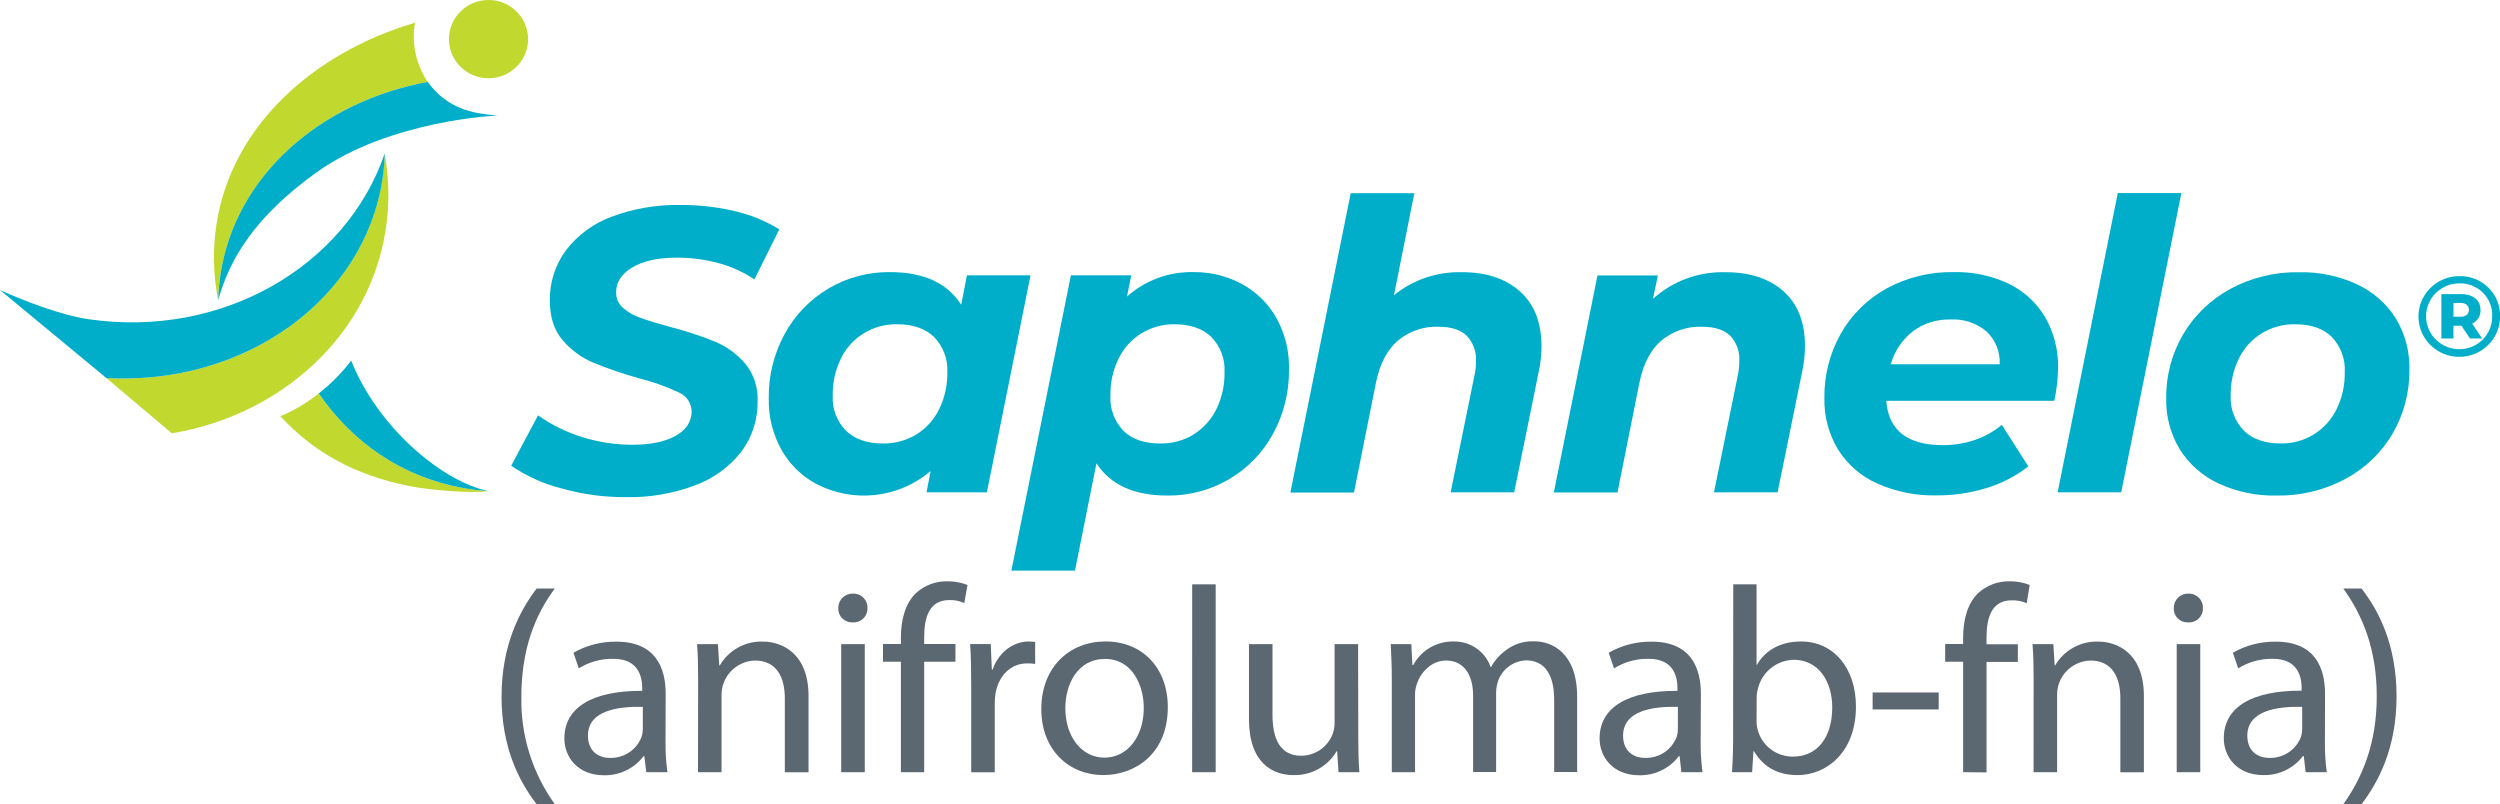 <svg width="143" height="46" viewBox="0 0 143 46" fill="none" xmlns="http://www.w3.org/2000/svg">
<g clip-path="url(#clip0_5_1286)">
<path d="M27.933 28.093C27.026 28.229 24.645 28.054 23.36 27.792C20.377 27.182 18.001 25.938 16.038 23.809C16.828 23.479 17.567 23.038 18.232 22.502C20.178 25.328 22.984 27.267 26.446 27.906C26.933 27.997 27.425 28.058 27.92 28.088C27.92 28.088 27.925 28.093 27.933 28.093Z" fill="#C1D82F"/>
<path d="M27.92 28.088C27.426 28.058 26.933 27.997 26.446 27.906C22.984 27.267 20.178 25.328 18.232 22.502C18.932 21.96 19.555 21.328 20.087 20.623C21.586 24.417 25.264 27.527 27.92 28.088Z" fill="#00AECA"/>
<path d="M21.869 10.23C21.941 9.747 21.984 9.26 21.996 8.772C22.262 10.194 22.287 11.65 22.07 13.081C21.163 19.173 16.092 23.739 9.829 24.786L6.089 21.627C13.937 22.05 20.827 17.2 21.869 10.23Z" fill="#C1D82F"/>
<path d="M0 16.592C1.381 17.209 3.457 18.021 5.052 18.257C12.694 19.377 19.795 15.239 22.006 8.78C21.994 9.268 21.951 9.755 21.878 10.238C20.827 17.2 13.937 22.05 6.089 21.627L0 16.592Z" fill="#00AECA"/>
<path d="M24.461 4.683C23.85 3.769 23.579 2.674 23.694 1.584C23.694 1.55 23.736 1.341 23.743 1.298C17.959 2.999 13.227 7.195 12.377 12.869C12.161 14.302 12.196 15.761 12.48 17.183C12.491 16.695 12.533 16.208 12.605 15.725C13.455 10.065 18.303 5.832 24.461 4.683Z" fill="#C1D82F"/>
<path d="M28.476 6.602C26.965 6.508 25.566 6.187 24.461 4.683C18.303 5.832 13.455 10.065 12.61 15.708C12.538 16.191 12.496 16.677 12.485 17.166C13.104 14.884 14.534 12.41 18.136 9.839C22.308 6.86 28.503 6.602 28.476 6.602Z" fill="#00AECA"/>
<path d="M27.942 4.476C29.192 4.476 30.206 3.474 30.206 2.238C30.206 1.002 29.192 0 27.942 0C26.693 0 25.679 1.002 25.679 2.238C25.679 3.474 26.693 4.476 27.942 4.476Z" fill="#C1D82F"/>
<path d="M32.093 27.93C31.072 27.669 30.107 27.233 29.24 26.64L30.778 23.756C31.544 24.303 32.396 24.723 33.299 25C34.227 25.293 35.195 25.441 36.169 25.44C37.211 25.44 38.035 25.27 38.641 24.932C39.247 24.593 39.553 24.132 39.56 23.547C39.56 23.314 39.491 23.087 39.362 22.892C39.234 22.697 39.05 22.544 38.835 22.451C38.094 22.103 37.321 21.828 36.525 21.632C35.645 21.386 34.78 21.09 33.935 20.745C33.26 20.458 32.662 20.02 32.188 19.464C31.697 18.894 31.451 18.14 31.451 17.202C31.433 16.167 31.756 15.154 32.373 14.318C33.043 13.441 33.954 12.773 34.997 12.393C36.252 11.924 37.587 11.698 38.928 11.725C39.982 11.719 41.032 11.839 42.056 12.082C42.948 12.289 43.799 12.64 44.575 13.122L43.152 15.985C42.526 15.56 41.831 15.244 41.098 15.049C40.323 14.84 39.523 14.736 38.719 14.738C37.645 14.738 36.797 14.923 36.176 15.292C35.555 15.661 35.244 16.139 35.242 16.723C35.239 16.889 35.272 17.054 35.338 17.206C35.405 17.358 35.504 17.494 35.628 17.605C35.922 17.86 36.264 18.056 36.633 18.181C37.036 18.33 37.604 18.504 38.336 18.701C39.21 18.923 40.067 19.205 40.901 19.544C41.565 19.822 42.154 20.249 42.621 20.791C43.118 21.399 43.371 22.166 43.334 22.947C43.355 23.988 43.027 25.006 42.4 25.843C41.718 26.711 40.805 27.374 39.764 27.758C38.498 28.235 37.152 28.466 35.798 28.438C34.545 28.444 33.297 28.273 32.093 27.93Z" fill="#00AECA"/>
<path d="M58.947 15.749L56.45 28.161H52.998L53.231 26.946C52.339 27.706 51.237 28.181 50.067 28.311C48.898 28.441 47.716 28.22 46.676 27.675C45.852 27.226 45.172 26.559 44.71 25.748C44.203 24.842 43.948 23.819 43.973 22.784C43.954 21.492 44.271 20.216 44.894 19.08C45.479 18.012 46.344 17.12 47.398 16.497C48.456 15.875 49.666 15.553 50.897 15.564C52.827 15.564 54.188 16.187 54.981 17.433L55.308 15.749H58.947ZM52.416 24.852C52.978 24.5 53.43 24 53.72 23.408C54.042 22.747 54.202 22.02 54.187 21.287C54.206 20.919 54.149 20.55 54.019 20.205C53.889 19.859 53.688 19.543 53.43 19.277C52.924 18.791 52.22 18.548 51.317 18.548C50.647 18.534 49.987 18.712 49.416 19.06C48.845 19.408 48.387 19.911 48.098 20.509C47.776 21.17 47.616 21.897 47.632 22.631C47.611 22.999 47.668 23.367 47.799 23.713C47.929 24.058 48.131 24.373 48.391 24.638C48.895 25.124 49.6 25.367 50.501 25.367C51.176 25.379 51.84 25.2 52.416 24.852Z" fill="#00AECA"/>
<path d="M71.011 16.232C71.842 16.678 72.529 17.346 72.994 18.159C73.501 19.065 73.756 20.089 73.731 21.124C73.75 22.416 73.433 23.692 72.81 24.827C72.225 25.903 71.353 26.799 70.29 27.419C69.227 28.039 68.012 28.36 66.777 28.346C64.866 28.346 63.513 27.731 62.718 26.502L61.49 32.637H57.851L61.256 15.749H64.708L64.463 16.964C65.515 16.025 66.892 15.524 68.308 15.564C69.251 15.559 70.181 15.789 71.011 16.232ZM68.269 24.852C68.832 24.5 69.285 24 69.576 23.408C69.898 22.747 70.058 22.02 70.043 21.287C70.063 20.919 70.007 20.551 69.878 20.205C69.748 19.859 69.549 19.544 69.291 19.277C68.787 18.791 68.082 18.548 67.18 18.548C66.513 18.539 65.858 18.719 65.291 19.066C64.728 19.417 64.275 19.917 63.984 20.509C63.661 21.17 63.502 21.897 63.517 22.631C63.495 22.997 63.55 23.364 63.676 23.709C63.803 24.054 64 24.37 64.254 24.638C64.745 25.124 65.451 25.367 66.355 25.367C67.033 25.381 67.701 25.202 68.279 24.852H68.269Z" fill="#00AECA"/>
<path d="M86.946 16.672C87.765 17.409 88.174 18.455 88.174 19.809C88.174 20.306 88.119 20.802 88.01 21.287L86.612 28.161H82.977L84.331 21.518C84.395 21.237 84.427 20.95 84.425 20.662C84.442 20.395 84.404 20.126 84.312 19.874C84.219 19.622 84.076 19.392 83.889 19.197C83.53 18.857 82.995 18.689 82.279 18.689C81.433 18.659 80.605 18.942 79.957 19.484C79.343 20.015 78.927 20.811 78.709 21.872L77.449 28.171H73.81L77.262 11.052H80.901L79.736 16.884C80.826 16.001 82.2 15.534 83.609 15.569C85.009 15.566 86.122 15.934 86.946 16.672Z" fill="#00AECA"/>
<path d="M102.015 16.66C102.834 17.391 103.244 18.433 103.244 19.788C103.243 20.292 103.188 20.794 103.079 21.287L101.679 28.161H98.04L99.394 21.518C99.457 21.237 99.489 20.95 99.487 20.662C99.506 20.395 99.469 20.128 99.379 19.875C99.288 19.623 99.146 19.392 98.961 19.197C98.602 18.857 98.064 18.689 97.349 18.689C96.502 18.659 95.674 18.942 95.027 19.484C94.415 20.01 93.998 20.806 93.779 21.87L92.521 28.169H88.879L91.376 15.756H94.831L94.55 17.093C95.677 16.077 97.157 15.531 98.681 15.571C100.08 15.567 101.191 15.93 102.015 16.66Z" fill="#00AECA"/>
<path d="M117.507 22.925H107.895C108.019 24.616 109.101 25.462 111.138 25.462C111.761 25.464 112.38 25.363 112.969 25.163C113.531 24.974 114.051 24.681 114.502 24.3L116.021 26.677C115.304 27.236 114.489 27.658 113.615 27.921C112.693 28.201 111.734 28.341 110.77 28.336C109.602 28.362 108.442 28.13 107.376 27.656C106.45 27.243 105.67 26.566 105.136 25.712C104.604 24.826 104.333 23.811 104.354 22.781C104.335 21.486 104.66 20.209 105.298 19.078C105.913 17.995 106.82 17.102 107.917 16.497C109.089 15.863 110.409 15.541 111.745 15.564C112.837 15.538 113.92 15.767 114.905 16.232C115.773 16.654 116.497 17.32 116.984 18.147C117.486 19.026 117.741 20.022 117.721 21.032C117.713 21.668 117.641 22.302 117.507 22.925ZM109.411 18.954C108.803 19.435 108.363 20.093 108.153 20.835H114.382C114.401 20.486 114.342 20.137 114.211 19.812C114.08 19.487 113.879 19.194 113.622 18.954C113.055 18.478 112.324 18.234 111.581 18.274C110.8 18.25 110.035 18.49 109.411 18.954Z" fill="#00AECA"/>
<path d="M121.137 11.042H124.776L121.333 28.161H117.697L121.137 11.042Z" fill="#00AECA"/>
<path d="M126.899 27.654C125.987 27.231 125.218 26.555 124.687 25.709C124.155 24.829 123.884 23.819 123.906 22.794C123.888 21.498 124.228 20.221 124.889 19.102C125.536 18.014 126.47 17.121 127.591 16.517C128.787 15.876 130.129 15.55 131.488 15.572C132.64 15.545 133.782 15.782 134.825 16.264C135.736 16.688 136.504 17.363 137.037 18.208C137.569 19.088 137.84 20.099 137.818 21.124C137.838 22.418 137.504 23.694 136.85 24.815C136.207 25.907 135.271 26.801 134.147 27.401C132.944 28.043 131.595 28.369 130.228 28.346C129.079 28.371 127.94 28.134 126.899 27.654ZM132.346 24.852C132.909 24.5 133.362 24 133.653 23.408C133.974 22.747 134.134 22.02 134.12 21.287C134.14 20.92 134.086 20.553 133.959 20.208C133.832 19.862 133.636 19.546 133.383 19.277C132.891 18.791 132.191 18.548 131.282 18.548C130.612 18.534 129.951 18.712 129.381 19.06C128.81 19.408 128.352 19.911 128.063 20.509C127.741 21.17 127.581 21.897 127.596 22.631C127.576 22.999 127.633 23.367 127.764 23.713C127.894 24.058 128.096 24.373 128.356 24.638C128.847 25.124 129.565 25.367 130.466 25.367C131.13 25.375 131.781 25.196 132.346 24.852Z" fill="#00AECA"/>
<path d="M31.734 33.665C30.616 35.165 29.822 37.116 29.822 39.871C29.78 42.064 30.45 44.212 31.734 46H30.695C29.729 44.744 28.689 42.807 28.689 39.855C28.689 36.902 29.729 34.936 30.695 33.665H31.734Z" fill="#5B6771"/>
<path d="M38.068 42.413C38.061 43 38.097 43.586 38.176 44.168H36.968L36.857 43.254H36.81C36.548 43.601 36.206 43.88 35.812 44.07C35.419 44.26 34.985 44.354 34.547 44.345C33.046 44.345 32.282 43.3 32.282 42.241C32.282 40.469 33.874 39.502 36.734 39.517V39.366C36.734 38.776 36.567 37.665 35.051 37.684C34.363 37.677 33.688 37.867 33.107 38.231L32.803 37.337C33.549 36.91 34.398 36.691 35.26 36.703C37.525 36.703 38.076 38.231 38.076 39.682L38.068 42.413ZM36.769 40.431C35.294 40.401 33.631 40.656 33.631 42.08C33.631 42.958 34.213 43.351 34.886 43.351C35.282 43.363 35.671 43.251 35.998 43.031C36.326 42.81 36.574 42.493 36.707 42.124C36.747 41.987 36.768 41.844 36.769 41.701V40.431Z" fill="#5B6771"/>
<path d="M39.933 38.827C39.933 38.054 39.919 37.449 39.872 36.844H41.066L41.142 38.059H41.174C41.421 37.633 41.78 37.282 42.212 37.042C42.645 36.803 43.136 36.684 43.631 36.698C44.656 36.698 46.248 37.303 46.248 39.816V44.173H44.892V39.947C44.892 38.766 44.447 37.782 43.172 37.782C42.656 37.802 42.169 38.021 41.814 38.391C41.459 38.761 41.265 39.254 41.272 39.765V44.168H39.926L39.933 38.827Z" fill="#5B6771"/>
<path d="M49.619 34.785C49.623 34.896 49.602 35.007 49.56 35.109C49.518 35.212 49.454 35.305 49.373 35.382C49.293 35.459 49.197 35.518 49.091 35.556C48.986 35.594 48.874 35.609 48.762 35.602C48.653 35.605 48.545 35.585 48.445 35.545C48.344 35.505 48.253 35.445 48.177 35.368C48.101 35.291 48.042 35.2 48.003 35.1C47.964 35 47.946 34.893 47.951 34.785C47.948 34.675 47.968 34.566 48.009 34.464C48.05 34.361 48.112 34.268 48.19 34.19C48.269 34.112 48.363 34.051 48.466 34.01C48.569 33.969 48.68 33.949 48.791 33.952C48.902 33.949 49.012 33.969 49.115 34.01C49.218 34.051 49.311 34.113 49.388 34.191C49.466 34.269 49.527 34.362 49.566 34.465C49.606 34.567 49.624 34.676 49.619 34.785ZM48.118 44.168V36.844H49.465V44.168H48.118Z" fill="#5B6771"/>
<path d="M51.531 44.168V37.85H50.506V36.837H51.531V36.489C51.531 35.459 51.777 34.521 52.389 33.93C52.878 33.48 53.524 33.236 54.192 33.25C54.586 33.246 54.976 33.318 55.342 33.461L55.158 34.492C54.889 34.372 54.595 34.314 54.3 34.324C53.153 34.324 52.863 35.308 52.863 36.443V36.837H54.651V37.85H52.863V44.168H51.531Z" fill="#5B6771"/>
<path d="M55.553 39.123C55.553 38.26 55.538 37.519 55.492 36.839H56.671L56.733 38.297H56.779C57.116 37.325 57.941 36.693 58.843 36.693C58.967 36.695 59.09 36.705 59.212 36.722V37.978C59.06 37.951 58.906 37.94 58.752 37.947C57.804 37.947 57.131 38.644 56.946 39.648C56.915 39.853 56.899 40.06 56.9 40.268V44.173H55.553V39.123Z" fill="#5B6771"/>
<path d="M66.799 40.445C66.799 43.154 64.888 44.333 63.114 44.333C61.123 44.333 59.563 42.875 59.563 40.564C59.563 38.134 61.2 36.691 63.234 36.691C65.36 36.693 66.799 38.222 66.799 40.445ZM60.939 40.52C60.939 42.124 61.858 43.337 63.173 43.337C64.487 43.337 65.424 42.141 65.424 40.491C65.424 39.249 64.797 37.692 63.212 37.692C61.627 37.692 60.937 39.142 60.937 40.52H60.939Z" fill="#5B6771"/>
<path d="M68.193 33.422H69.537V44.168H68.19L68.193 33.422Z" fill="#5B6771"/>
<path d="M77.694 42.156C77.694 42.928 77.709 43.594 77.756 44.168H76.562L76.485 42.972H76.454C76.205 43.396 75.846 43.746 75.413 43.986C74.981 44.226 74.492 44.347 73.996 44.336C72.832 44.336 71.441 43.684 71.441 41.125V36.844H72.787V40.885C72.787 42.277 73.23 43.23 74.439 43.23C74.823 43.224 75.198 43.106 75.514 42.89C75.83 42.673 76.074 42.369 76.215 42.015C76.299 41.797 76.341 41.565 76.338 41.332V36.844H77.684L77.694 42.156Z" fill="#5B6771"/>
<path d="M79.611 38.827C79.611 38.054 79.579 37.449 79.55 36.844H80.727L80.788 38.039H80.84C81.063 37.62 81.401 37.272 81.815 37.034C82.229 36.796 82.703 36.678 83.181 36.693C83.639 36.69 84.086 36.829 84.459 37.09C84.833 37.352 85.114 37.723 85.262 38.151H85.292C85.498 37.775 85.786 37.449 86.135 37.196C86.597 36.841 87.171 36.659 87.756 36.683C88.751 36.683 90.213 37.318 90.213 39.862V44.158H88.899V40.027C88.899 38.603 88.363 37.772 87.292 37.772C86.933 37.787 86.587 37.909 86.3 38.123C86.013 38.336 85.799 38.631 85.685 38.968C85.615 39.183 85.579 39.407 85.577 39.633V44.158H84.262V39.779C84.262 38.613 83.741 37.782 82.717 37.782C81.889 37.782 81.262 38.448 81.048 39.113C80.972 39.322 80.935 39.543 80.94 39.765V44.168H79.611V38.827Z" fill="#5B6771"/>
<path d="M97.278 42.413C97.271 43 97.306 43.586 97.383 44.168H96.174L96.074 43.254H96.027C95.764 43.601 95.422 43.881 95.028 44.071C94.634 44.26 94.2 44.354 93.762 44.345C92.263 44.345 91.496 43.3 91.496 42.241C91.496 40.469 93.088 39.502 95.951 39.517V39.366C95.951 38.776 95.781 37.665 94.268 37.684C93.58 37.677 92.905 37.867 92.324 38.231L92.017 37.337C92.763 36.911 93.612 36.692 94.474 36.703C96.74 36.703 97.29 38.231 97.29 39.682L97.278 42.413ZM95.975 40.43C94.501 40.401 92.84 40.656 92.84 42.08C92.84 42.958 93.42 43.351 94.093 43.351C94.489 43.364 94.879 43.252 95.206 43.032C95.533 42.811 95.781 42.493 95.914 42.124C95.955 41.987 95.976 41.844 95.975 41.701V40.43Z" fill="#5B6771"/>
<path d="M99.143 33.422H100.475V38.025H100.497C100.971 37.206 101.828 36.693 103.023 36.693C104.873 36.693 106.16 38.205 106.16 40.416C106.16 43.033 104.475 44.336 102.824 44.336C101.752 44.336 100.895 43.925 100.33 42.972H100.298L100.221 44.168H99.074C99.103 43.682 99.135 42.928 99.135 42.277L99.143 33.422ZM100.475 41.232C100.471 41.396 100.491 41.56 100.534 41.718C100.644 42.165 100.904 42.563 101.271 42.846C101.638 43.129 102.09 43.281 102.556 43.278C103.978 43.278 104.804 42.144 104.804 40.462C104.804 39.004 104.04 37.738 102.593 37.738C102.119 37.753 101.664 37.92 101.296 38.216C100.929 38.511 100.669 38.918 100.558 39.373C100.507 39.555 100.481 39.743 100.482 39.932L100.475 41.232Z" fill="#5B6771"/>
<path d="M110.893 39.609V40.581H107.114V39.609H110.893Z" fill="#5B6771"/>
<path d="M112.291 44.168V37.85H111.264V36.836H112.291V36.489C112.291 35.459 112.536 34.521 113.146 33.93C113.636 33.481 114.283 33.237 114.952 33.25C115.345 33.246 115.734 33.318 116.099 33.461L115.927 34.506C115.658 34.386 115.365 34.329 115.07 34.338C113.922 34.338 113.63 35.322 113.63 36.457V36.851H115.421V37.864H113.63V44.182L112.291 44.168Z" fill="#5B6771"/>
<path d="M116.323 38.827C116.323 38.054 116.308 37.449 116.261 36.844H117.451L117.527 38.059H117.556C117.803 37.633 118.162 37.282 118.595 37.043C119.028 36.803 119.518 36.684 120.014 36.698C121.038 36.698 122.63 37.303 122.63 39.816V44.173H121.284V39.947C121.284 38.766 120.839 37.782 119.564 37.782C119.048 37.8 118.559 38.017 118.204 38.389C117.849 38.76 117.656 39.254 117.667 39.765V44.168H116.32L116.323 38.827Z" fill="#5B6771"/>
<path d="M126.009 34.785C126.012 34.896 125.992 35.007 125.95 35.109C125.907 35.212 125.844 35.305 125.763 35.382C125.682 35.459 125.586 35.518 125.481 35.556C125.375 35.594 125.263 35.609 125.151 35.602C125.043 35.605 124.935 35.586 124.834 35.546C124.733 35.506 124.642 35.446 124.566 35.369C124.489 35.292 124.43 35.201 124.391 35.1C124.353 35 124.335 34.893 124.34 34.785C124.337 34.675 124.357 34.566 124.398 34.464C124.439 34.361 124.501 34.268 124.58 34.19C124.658 34.112 124.752 34.051 124.855 34.01C124.959 33.969 125.07 33.949 125.181 33.952C125.291 33.95 125.401 33.97 125.504 34.011C125.607 34.052 125.699 34.114 125.777 34.192C125.855 34.27 125.915 34.363 125.955 34.465C125.995 34.567 126.013 34.676 126.009 34.785ZM124.508 44.168V36.844H125.854V44.168H124.508Z" fill="#5B6771"/>
<path d="M132.985 42.413C132.978 43 133.013 43.586 133.09 44.168H131.882L131.776 43.244H131.729C131.467 43.591 131.124 43.871 130.731 44.06C130.337 44.25 129.904 44.344 129.466 44.336C127.965 44.336 127.201 43.291 127.201 42.231C127.201 40.46 128.79 39.492 131.653 39.507V39.366C131.653 38.776 131.486 37.665 129.97 37.684C129.282 37.677 128.607 37.867 128.026 38.231L127.719 37.337C128.466 36.911 129.314 36.692 130.176 36.703C132.442 36.703 132.992 38.231 132.992 39.682L132.985 42.413ZM131.685 40.431C130.211 40.401 128.547 40.656 128.547 42.08C128.547 42.958 129.127 43.351 129.8 43.351C130.196 43.364 130.586 43.252 130.914 43.031C131.242 42.811 131.49 42.493 131.624 42.124C131.664 41.987 131.684 41.844 131.685 41.701V40.431Z" fill="#5B6771"/>
<path d="M134.039 46C135.11 44.501 135.95 42.549 135.95 39.825C135.95 37.101 135.125 35.179 134.039 33.665H135.081C136.044 34.907 137.083 36.858 137.083 39.825C137.083 42.792 136.044 44.729 135.081 46H134.039Z" fill="#5B6771"/>
<path d="M143.005 18.079C143.01 18.537 142.877 18.985 142.623 19.368C142.37 19.751 142.007 20.051 141.581 20.229C141.155 20.408 140.685 20.457 140.23 20.371C139.776 20.284 139.358 20.066 139.029 19.744C138.7 19.423 138.475 19.011 138.383 18.563C138.291 18.114 138.336 17.649 138.512 17.226C138.688 16.803 138.987 16.441 139.371 16.186C139.756 15.931 140.208 15.795 140.671 15.795C140.977 15.787 141.282 15.841 141.568 15.952C141.853 16.064 142.112 16.232 142.33 16.445C142.548 16.658 142.72 16.913 142.836 17.194C142.952 17.475 143.01 17.776 143.005 18.079ZM142.555 18.079C142.564 17.832 142.521 17.586 142.43 17.356C142.338 17.126 142.2 16.917 142.024 16.742C141.848 16.567 141.638 16.429 141.406 16.337C141.174 16.245 140.925 16.201 140.675 16.208C140.17 16.208 139.686 16.407 139.329 16.76C138.972 17.113 138.771 17.592 138.771 18.091C138.771 18.591 138.972 19.07 139.329 19.423C139.686 19.776 140.17 19.975 140.675 19.975C140.925 19.975 141.173 19.927 141.404 19.831C141.634 19.735 141.843 19.595 142.018 19.419C142.192 19.242 142.33 19.032 142.421 18.802C142.513 18.572 142.557 18.326 142.55 18.079H142.555ZM141.41 18.509L141.973 19.36H141.285L140.793 18.631H140.336V19.36H139.648V16.823H140.766C141.467 16.823 141.884 17.175 141.884 17.724C141.895 17.888 141.854 18.05 141.769 18.191C141.683 18.331 141.556 18.442 141.405 18.509H141.41ZM140.73 18.118C141.042 18.118 141.221 17.975 141.221 17.724C141.221 17.474 141.044 17.326 140.73 17.326H140.339V18.118H140.73Z" fill="#00AECA"/>
</g>
<defs>
<clipPath id="clip0_5_1286">
<rect width="143" height="46" fill="white"/>
</clipPath>
</defs>
</svg>
